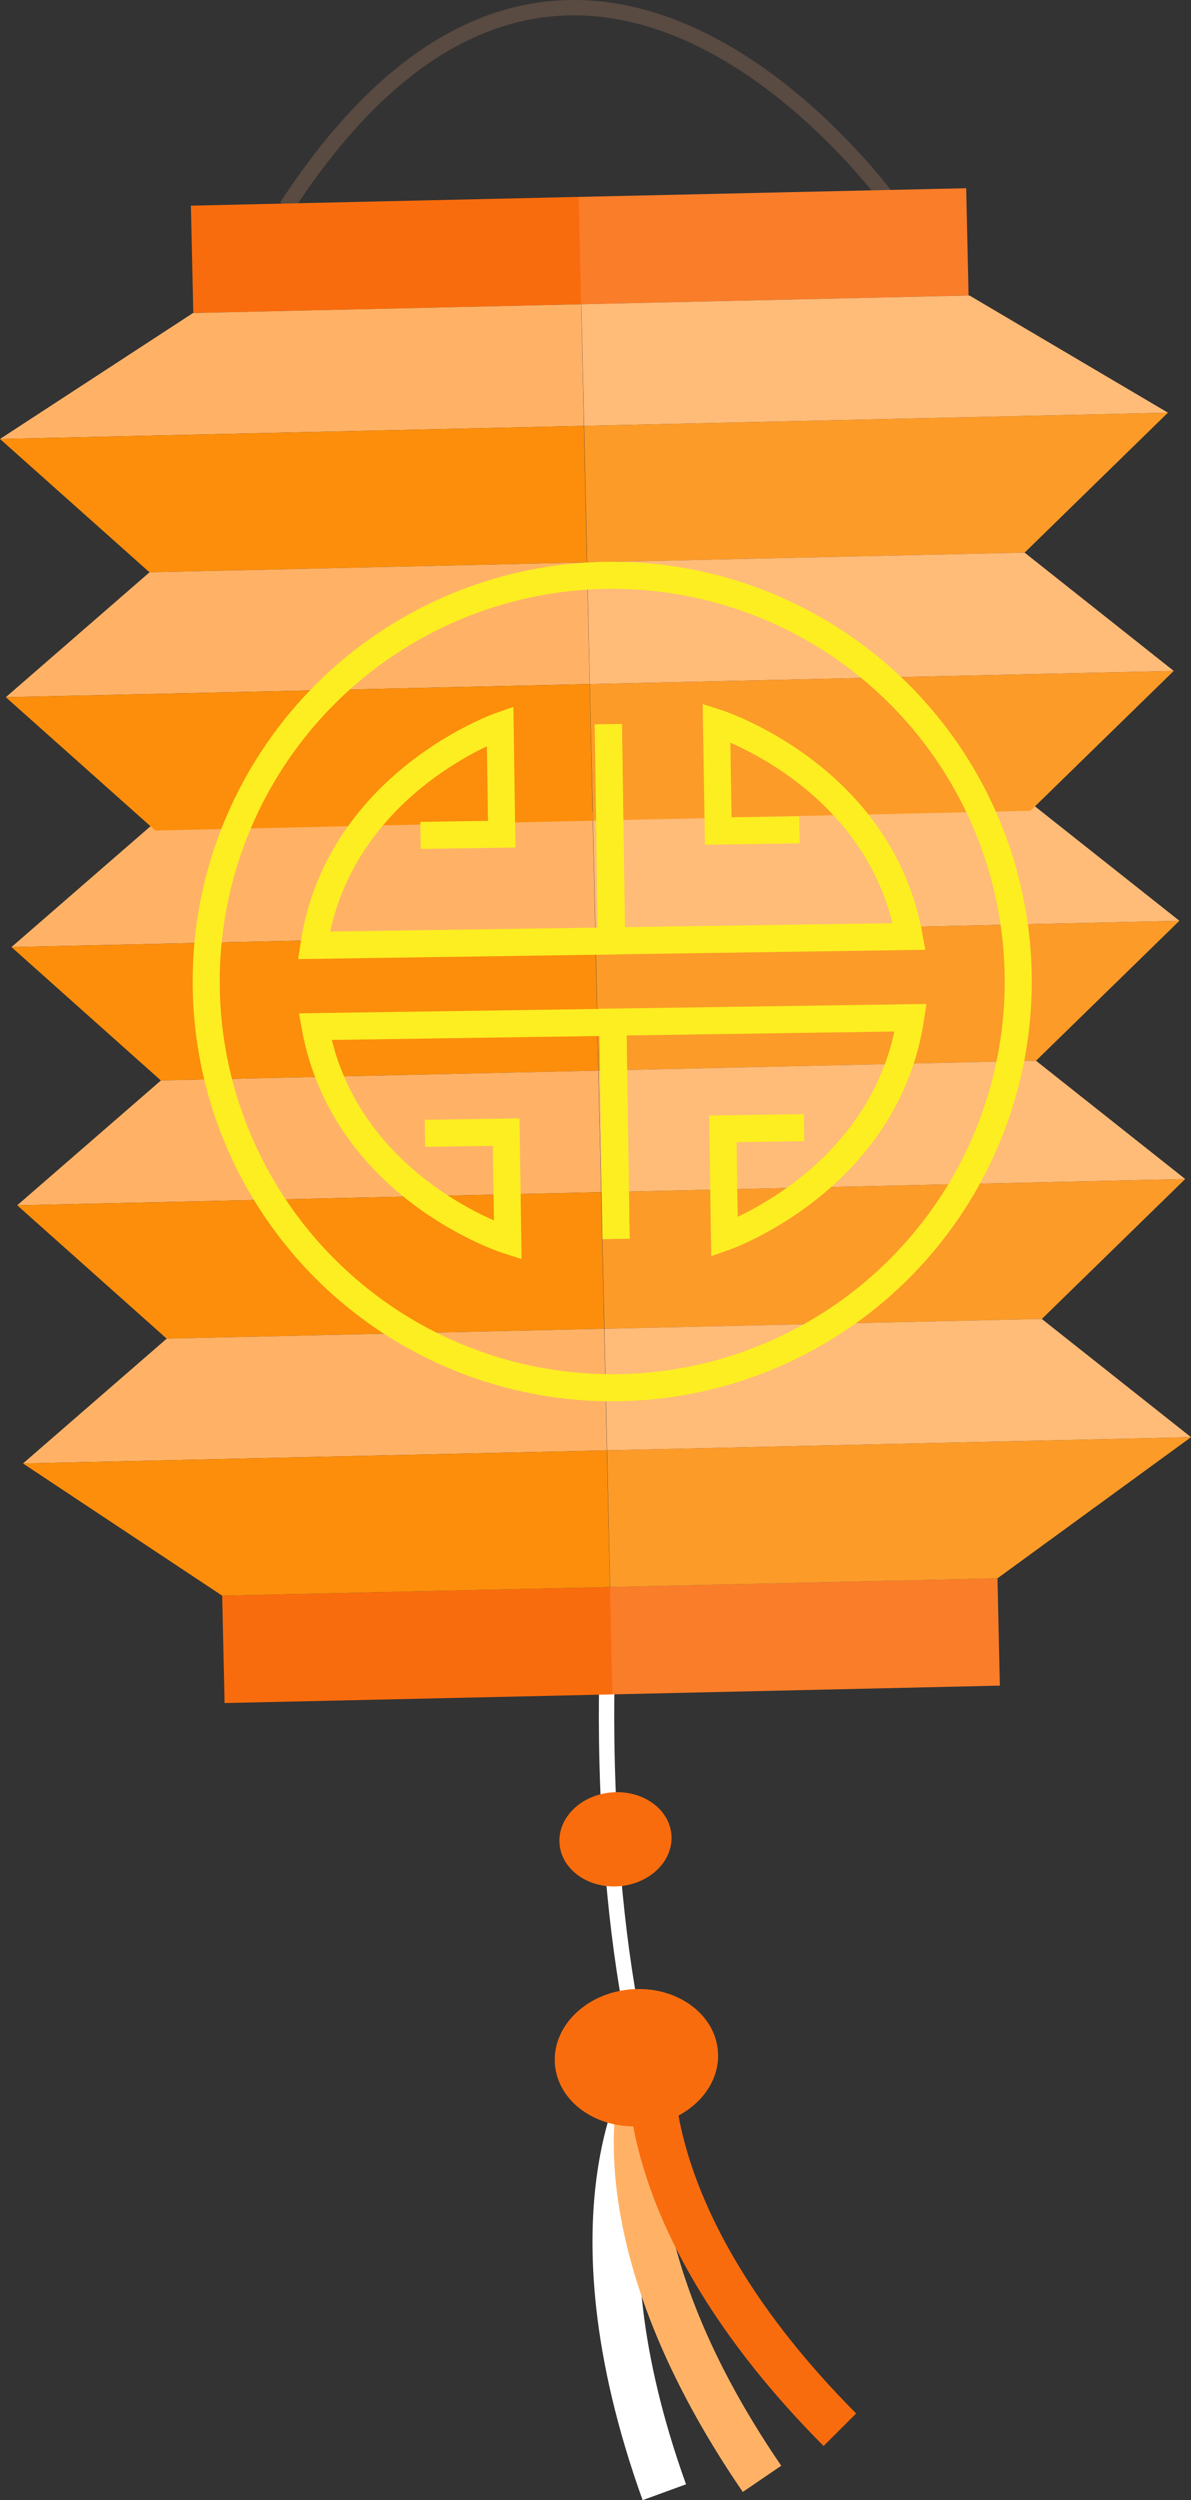 <svg xmlns="http://www.w3.org/2000/svg" viewBox="0 0 149.6 313.88"><rect x="0" y="0" width="149.6" height="313.88" fill="#333333" stroke="none"/><defs><style>.cls-1,.cls-5,.cls-8{fill:none;stroke-miterlimit:10;}.cls-1{stroke:#594a42;stroke-width:1.93px;}.cls-2{fill:#fff;}.cls-3{fill:#ffb266;}.cls-4{fill:#f96c0d;}.cls-5{stroke:#fff;stroke-width:1.93px;}.cls-6{fill:#fc8e0b;}.cls-7{opacity:0.12;}.cls-8{stroke:#fcee21;stroke-width:3.4px;}</style></defs><title>Asset 11</title><g id="Layer_2" data-name="Layer 2"><g id="Lantern"><path class="cls-1" d="M112.27,25.94S72.69-30.26,36,25.94"/><path class="cls-2" d="M80.72,313.88c-13.16-36.62-1.69-54.33-1.2-55.06L84.34,262c-.1.16-10.24,16.3,1.83,49.89Z"/><path class="cls-3" d="M93.3,312.85c-22-32.12-15.34-52.14-15-53l5.47,1.9c-.06.18-5.79,18.36,14.36,47.81Z"/><path class="cls-4" d="M103.45,307.08C76,279.49,78.89,258.59,79,257.72l5.73.87c0,.19-2.36,19.1,22.81,44.41Z"/><path class="cls-5" d="M76.25,210.44s-1.15,32.18,6.22,54.83"/><ellipse class="cls-4" cx="79.96" cy="258.32" rx="10.27" ry="8.61" transform="translate(-20.96 7.45) rotate(-4.71)"/><ellipse class="cls-4" cx="77.31" cy="230.92" rx="7.05" ry="5.91" transform="translate(-18.74 7.14) rotate(-4.72)"/><g id="_Group_" data-name="&lt;Group&gt;"><g id="_Group_2" data-name="&lt;Group&gt;"><g id="_Group_3" data-name="&lt;Group&gt;"><g id="_Group_4" data-name="&lt;Group&gt;"><polygon id="_Path_" data-name="&lt;Path&gt;" class="cls-4" points="72.66 24.72 72.69 24.72 121.36 23.63 121.66 37.1 72.99 38.2 72.96 38.2 24.28 39.3 23.98 25.82 72.66 24.72"/></g></g></g><g id="_Group_5" data-name="&lt;Group&gt;"><g id="_Group_6" data-name="&lt;Group&gt;"><g id="_Group_7" data-name="&lt;Group&gt;"><polygon id="_Path_2" data-name="&lt;Path&gt;" class="cls-4" points="76.58 199.24 76.61 199.24 125.29 198.15 125.59 211.62 76.92 212.72 76.88 212.72 28.21 213.81 27.91 200.33 76.58 199.24"/></g></g></g><g id="_Group_8" data-name="&lt;Group&gt;"><g id="_Group_9" data-name="&lt;Group&gt;"><g id="_Group_10" data-name="&lt;Group&gt;"><g id="_Group_11" data-name="&lt;Group&gt;"><polygon id="_Path_3" data-name="&lt;Path&gt;" class="cls-3" points="19.48 103.23 74.43 101.99 74.77 117.25 1.44 118.9 19.48 103.23"/></g></g></g><g id="_Group_12" data-name="&lt;Group&gt;"><g id="_Group_13" data-name="&lt;Group&gt;"><g id="_Group_14" data-name="&lt;Group&gt;"><polygon id="_Path_4" data-name="&lt;Path&gt;" class="cls-3" points="148.14 115.6 74.8 117.25 74.46 101.99 129.4 100.76 148.14 115.6"/></g></g></g></g><g id="_Group_15" data-name="&lt;Group&gt;"><g id="_Group_16" data-name="&lt;Group&gt;"><g id="_Group_17" data-name="&lt;Group&gt;"><g id="_Group_18" data-name="&lt;Group&gt;"><polygon id="_Path_5" data-name="&lt;Path&gt;" class="cls-6" points="74.77 117.25 75.16 134.41 20.21 135.65 1.44 118.9 74.77 117.25"/></g></g></g><g id="_Group_19" data-name="&lt;Group&gt;"><g id="_Group_20" data-name="&lt;Group&gt;"><g id="_Group_21" data-name="&lt;Group&gt;"><polygon id="_Path_6" data-name="&lt;Path&gt;" class="cls-6" points="130.13 133.17 75.19 134.41 74.8 117.25 148.14 115.6 130.13 133.17"/></g></g></g></g><g id="_Group_22" data-name="&lt;Group&gt;"><g id="_Group_23" data-name="&lt;Group&gt;"><g id="_Group_24" data-name="&lt;Group&gt;"><g id="_Group_25" data-name="&lt;Group&gt;"><polygon id="_Path_7" data-name="&lt;Path&gt;" class="cls-3" points="20.21 135.65 75.16 134.41 75.5 149.67 2.16 151.32 20.21 135.65"/></g></g></g><g id="_Group_26" data-name="&lt;Group&gt;"><g id="_Group_27" data-name="&lt;Group&gt;"><g id="_Group_28" data-name="&lt;Group&gt;"><polygon id="_Path_8" data-name="&lt;Path&gt;" class="cls-3" points="148.87 148.02 75.53 149.67 75.19 134.41 130.13 133.17 148.87 148.02"/></g></g></g></g><g id="_Group_29" data-name="&lt;Group&gt;"><g id="_Group_30" data-name="&lt;Group&gt;"><g id="_Group_31" data-name="&lt;Group&gt;"><g id="_Group_32" data-name="&lt;Group&gt;"><polygon id="_Path_9" data-name="&lt;Path&gt;" class="cls-6" points="75.5 149.67 75.89 166.82 20.94 168.06 2.16 151.32 75.5 149.67"/></g></g></g><g id="_Group_33" data-name="&lt;Group&gt;"><g id="_Group_34" data-name="&lt;Group&gt;"><g id="_Group_35" data-name="&lt;Group&gt;"><polygon id="_Path_10" data-name="&lt;Path&gt;" class="cls-6" points="130.86 165.59 75.92 166.82 75.53 149.67 148.87 148.02 130.86 165.59"/></g></g></g></g><g id="_Group_36" data-name="&lt;Group&gt;"><g id="_Group_37" data-name="&lt;Group&gt;"><g id="_Group_38" data-name="&lt;Group&gt;"><g id="_Group_39" data-name="&lt;Group&gt;"><polygon id="_Path_11" data-name="&lt;Path&gt;" class="cls-3" points="24.24 39.3 73 38.2 73.34 53.46 0 55.11 24.24 39.3"/></g></g></g><g id="_Group_40" data-name="&lt;Group&gt;"><g id="_Group_41" data-name="&lt;Group&gt;"><g id="_Group_42" data-name="&lt;Group&gt;"><polygon id="_Path_12" data-name="&lt;Path&gt;" class="cls-3" points="146.7 51.81 73.37 53.46 73.02 38.2 121.78 37.1 146.7 51.81"/></g></g></g></g><g id="_Group_43" data-name="&lt;Group&gt;"><g id="_Group_44" data-name="&lt;Group&gt;"><g id="_Group_45" data-name="&lt;Group&gt;"><g id="_Group_46" data-name="&lt;Group&gt;"><polygon id="_Path_13" data-name="&lt;Path&gt;" class="cls-6" points="73.34 53.46 73.72 70.61 18.78 71.85 0 55.11 73.34 53.46"/></g></g></g><g id="_Group_47" data-name="&lt;Group&gt;"><g id="_Group_48" data-name="&lt;Group&gt;"><g id="_Group_49" data-name="&lt;Group&gt;"><polygon id="_Path_14" data-name="&lt;Path&gt;" class="cls-6" points="128.7 69.38 73.75 70.61 73.37 53.46 146.7 51.81 128.7 69.38"/></g></g></g></g><g id="_Group_50" data-name="&lt;Group&gt;"><g id="_Group_51" data-name="&lt;Group&gt;"><g id="_Group_52" data-name="&lt;Group&gt;"><g id="_Group_53" data-name="&lt;Group&gt;"><polygon id="_Path_15" data-name="&lt;Path&gt;" class="cls-3" points="18.78 71.85 73.72 70.61 74.07 85.88 0.73 87.53 18.78 71.85"/></g></g></g><g id="_Group_54" data-name="&lt;Group&gt;"><g id="_Group_55" data-name="&lt;Group&gt;"><g id="_Group_56" data-name="&lt;Group&gt;"><polygon id="_Path_16" data-name="&lt;Path&gt;" class="cls-3" points="147.43 84.23 74.09 85.88 73.75 70.61 128.7 69.38 147.43 84.23"/></g></g></g></g><g id="_Group_57" data-name="&lt;Group&gt;"><g id="_Group_58" data-name="&lt;Group&gt;"><g id="_Group_59" data-name="&lt;Group&gt;"><polygon id="_Path_17" data-name="&lt;Path&gt;" class="cls-6" points="74.07 85.88 74.45 103.03 19.51 104.27 0.73 87.53 74.07 85.88"/></g></g></g><g id="_Group_60" data-name="&lt;Group&gt;"><g id="_Group_61" data-name="&lt;Group&gt;"><g id="_Group_62" data-name="&lt;Group&gt;"><polygon id="_Path_18" data-name="&lt;Path&gt;" class="cls-6" points="129.43 101.79 74.48 103.03 74.09 85.88 147.43 84.23 129.43 101.79"/></g></g></g><g id="_Group_63" data-name="&lt;Group&gt;"><g id="_Group_64" data-name="&lt;Group&gt;"><g id="_Group_65" data-name="&lt;Group&gt;"><g id="_Group_66" data-name="&lt;Group&gt;"><polygon id="_Path_19" data-name="&lt;Path&gt;" class="cls-3" points="20.94 168.06 75.89 166.82 76.23 182.08 2.89 183.73 20.94 168.06"/></g></g></g><g id="_Group_67" data-name="&lt;Group&gt;"><g id="_Group_68" data-name="&lt;Group&gt;"><g id="_Group_69" data-name="&lt;Group&gt;"><polygon id="_Path_20" data-name="&lt;Path&gt;" class="cls-3" points="149.6 180.43 76.26 182.08 75.92 166.82 130.86 165.59 149.6 180.43"/></g></g></g></g><g id="_Group_70" data-name="&lt;Group&gt;"><g id="_Group_71" data-name="&lt;Group&gt;"><g id="_Group_72" data-name="&lt;Group&gt;"><g id="_Group_73" data-name="&lt;Group&gt;"><polygon id="_Path_21" data-name="&lt;Path&gt;" class="cls-6" points="76.23 182.08 76.62 199.24 27.91 200.33 2.89 183.73 76.23 182.08"/></g></g></g><g id="_Group_74" data-name="&lt;Group&gt;"><g id="_Group_75" data-name="&lt;Group&gt;"><g id="_Group_76" data-name="&lt;Group&gt;"><polygon id="_Path_22" data-name="&lt;Path&gt;" class="cls-6" points="125.29 198.15 76.64 199.24 76.26 182.08 149.6 180.43 125.29 198.15"/></g></g></g></g><g id="_Group_77" data-name="&lt;Group&gt;" class="cls-7"><g id="_Group_78" data-name="&lt;Group&gt;"><g id="_Group_79" data-name="&lt;Group&gt;"><polygon id="_Path_23" data-name="&lt;Path&gt;" class="cls-2" points="75.92 166.82 75.53 149.67 75.19 134.41 74.8 117.25 74.48 103.03 74.46 101.99 74.09 85.88 73.75 70.61 73.37 53.46 73.02 38.2 72.99 38.2 72.69 24.72 121.36 23.63 121.66 37.1 146.7 51.81 128.7 69.38 147.43 84.23 130 101.23 148.14 115.6 130.13 133.17 148.87 148.02 130.86 165.59 149.6 180.43 125.29 198.15 125.59 211.62 76.92 212.72 76.61 199.24 76.64 199.24 76.26 182.08 75.92 166.82"/></g></g></g></g><path class="cls-8" d="M52.82,104.88l10.2-.15-.2-13.6s-20.3,7.1-23.39,27.55l37.4-.55-.4-27.2"/><path class="cls-8" d="M100.42,104.18l-10.2.15L90,90.73s20.5,6.5,24.2,26.84l-37.4.55-.4-27.2"/><path class="cls-8" d="M101,141.57l-10.2.15.2,13.6s20.3-7.1,23.39-27.55l-37.4.55.4,27.2"/><path class="cls-8" d="M53.38,142.28l10.2-.15.2,13.6s-20.5-6.5-24.2-26.84l37.4-.55.4,27.2"/><circle class="cls-8" cx="76.9" cy="123.23" r="51" transform="translate(-1.82 1.15) rotate(-0.85)"/></g></g></svg>
